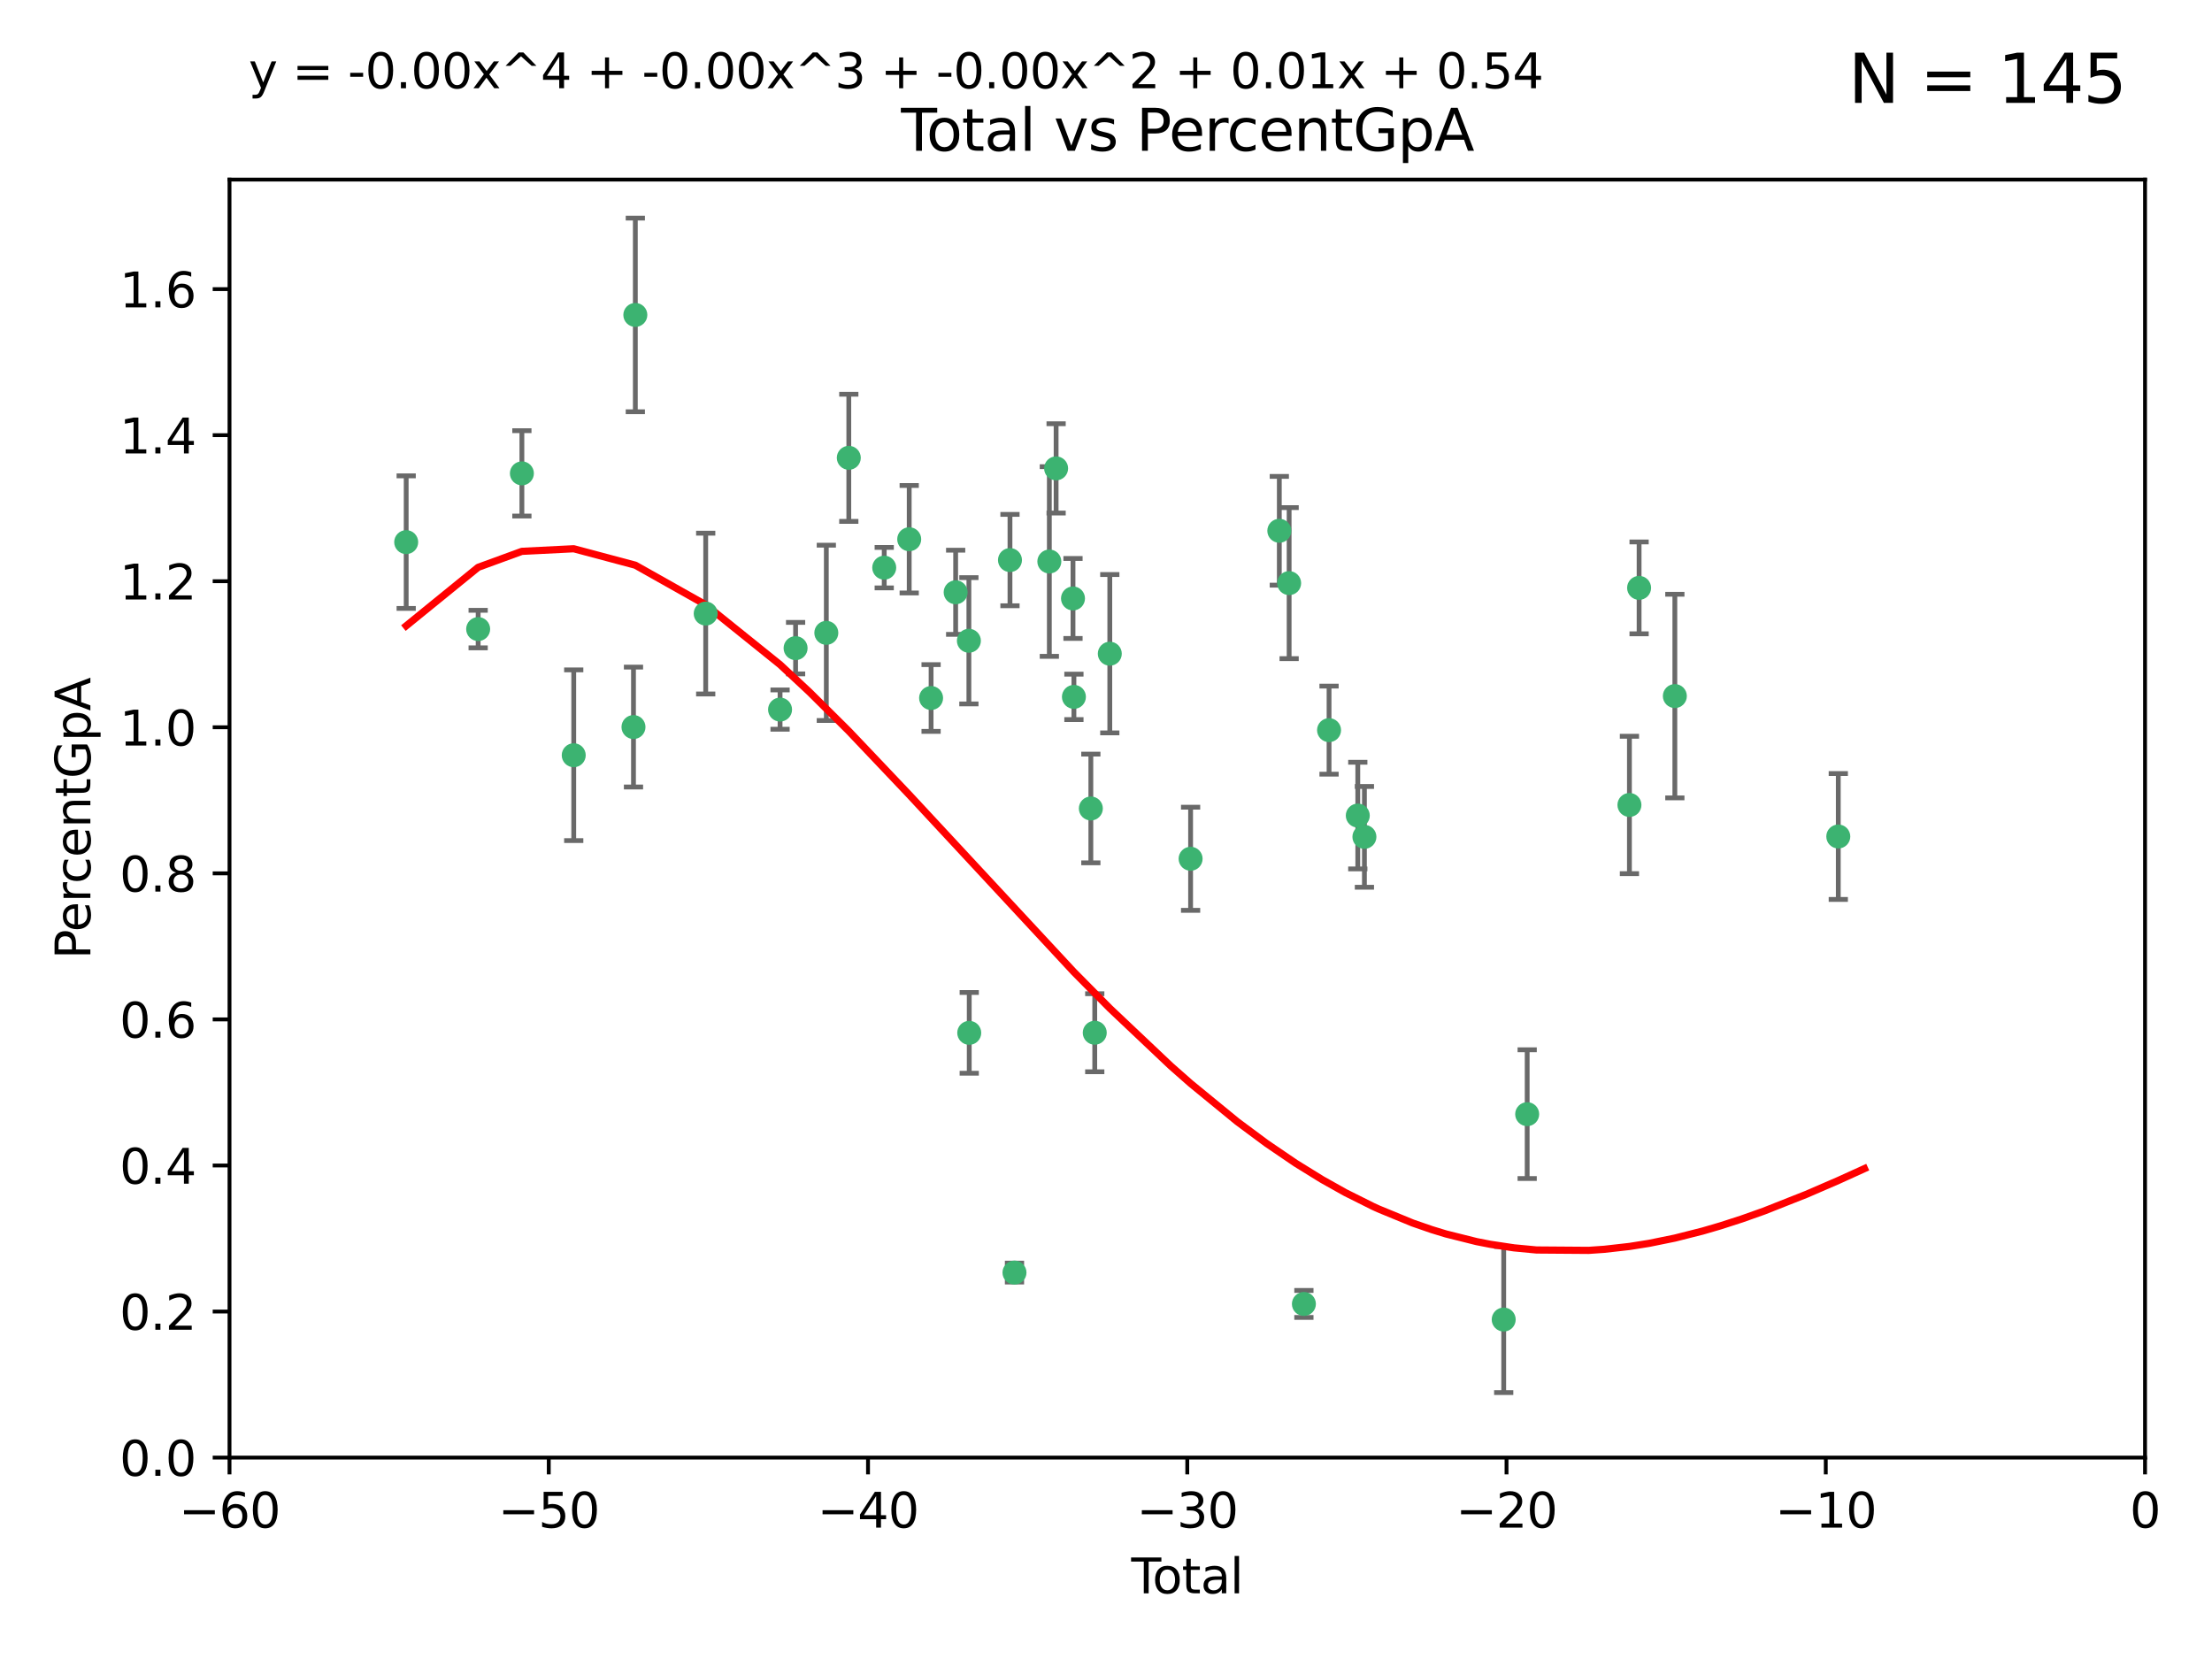 <?xml version="1.0" encoding="utf-8" standalone="no"?>
<!DOCTYPE svg PUBLIC "-//W3C//DTD SVG 1.1//EN"
  "http://www.w3.org/Graphics/SVG/1.1/DTD/svg11.dtd">
<svg xmlns:xlink="http://www.w3.org/1999/xlink" width="460.8pt" height="345.6pt" viewBox="0 0 460.8 345.6" xmlns="http://www.w3.org/2000/svg" version="1.1">
 <defs>
  <style type="text/css">*{stroke-linejoin: round; stroke-linecap: butt}</style>
 </defs>
 <g id="figure_1">
  <g id="patch_1">
   <path d="M 0 345.6 
L 460.8 345.6 
L 460.8 0 
L 0 0 
z
" style="fill: #ffffff"/>
  </g>
  <g id="axes_1">
   <g id="patch_2">
    <path d="M 47.81 303.64 
L 446.85 303.64 
L 446.85 37.411 
L 47.81 37.411 
z
" style="fill: #ffffff"/>
   </g>
   <g id="PathCollection_1">
    <defs>
     <path id="mee2ab665d0" d="M 0 1.118 
C 0.297 1.118 0.581 1 0.791 0.791 
C 1 0.581 1.118 0.297 1.118 0 
C 1.118 -0.297 1 -0.581 0.791 -0.791 
C 0.581 -1 0.297 -1.118 0 -1.118 
C -0.297 -1.118 -0.581 -1 -0.791 -0.791 
C -1 -0.581 -1.118 -0.297 -1.118 0 
C -1.118 0.297 -1 0.581 -0.791 0.791 
C -0.581 1 -0.297 1.118 0 1.118 
z
" style="stroke: #3cb371"/>
    </defs>
    <g clip-path="url(#pc0e15bdaa5)">
     <use xlink:href="#mee2ab665d0" x="84.617" y="112.935" style="fill: #3cb371; stroke: #3cb371"/>
     <use xlink:href="#mee2ab665d0" x="99.609" y="131.048" style="fill: #3cb371; stroke: #3cb371"/>
     <use xlink:href="#mee2ab665d0" x="108.719" y="98.611" style="fill: #3cb371; stroke: #3cb371"/>
     <use xlink:href="#mee2ab665d0" x="119.519" y="157.33" style="fill: #3cb371; stroke: #3cb371"/>
     <use xlink:href="#mee2ab665d0" x="131.967" y="151.457" style="fill: #3cb371; stroke: #3cb371"/>
     <use xlink:href="#mee2ab665d0" x="132.351" y="65.606" style="fill: #3cb371; stroke: #3cb371"/>
     <use xlink:href="#mee2ab665d0" x="147.011" y="127.82" style="fill: #3cb371; stroke: #3cb371"/>
     <use xlink:href="#mee2ab665d0" x="162.501" y="147.818" style="fill: #3cb371; stroke: #3cb371"/>
     <use xlink:href="#mee2ab665d0" x="165.737" y="135.021" style="fill: #3cb371; stroke: #3cb371"/>
     <use xlink:href="#mee2ab665d0" x="172.138" y="131.834" style="fill: #3cb371; stroke: #3cb371"/>
     <use xlink:href="#mee2ab665d0" x="176.821" y="95.371" style="fill: #3cb371; stroke: #3cb371"/>
     <use xlink:href="#mee2ab665d0" x="184.2" y="118.255" style="fill: #3cb371; stroke: #3cb371"/>
     <use xlink:href="#mee2ab665d0" x="189.405" y="112.334" style="fill: #3cb371; stroke: #3cb371"/>
     <use xlink:href="#mee2ab665d0" x="193.963" y="145.408" style="fill: #3cb371; stroke: #3cb371"/>
     <use xlink:href="#mee2ab665d0" x="199.081" y="123.385" style="fill: #3cb371; stroke: #3cb371"/>
     <use xlink:href="#mee2ab665d0" x="201.837" y="133.482" style="fill: #3cb371; stroke: #3cb371"/>
     <use xlink:href="#mee2ab665d0" x="201.91" y="215.161" style="fill: #3cb371; stroke: #3cb371"/>
     <use xlink:href="#mee2ab665d0" x="210.397" y="116.673" style="fill: #3cb371; stroke: #3cb371"/>
     <use xlink:href="#mee2ab665d0" x="211.335" y="265.1" style="fill: #3cb371; stroke: #3cb371"/>
     <use xlink:href="#mee2ab665d0" x="218.597" y="116.973" style="fill: #3cb371; stroke: #3cb371"/>
     <use xlink:href="#mee2ab665d0" x="220.007" y="97.572" style="fill: #3cb371; stroke: #3cb371"/>
     <use xlink:href="#mee2ab665d0" x="223.525" y="124.669" style="fill: #3cb371; stroke: #3cb371"/>
     <use xlink:href="#mee2ab665d0" x="223.717" y="145.171" style="fill: #3cb371; stroke: #3cb371"/>
     <use xlink:href="#mee2ab665d0" x="227.243" y="168.419" style="fill: #3cb371; stroke: #3cb371"/>
     <use xlink:href="#mee2ab665d0" x="228.057" y="215.139" style="fill: #3cb371; stroke: #3cb371"/>
     <use xlink:href="#mee2ab665d0" x="231.191" y="136.178" style="fill: #3cb371; stroke: #3cb371"/>
     <use xlink:href="#mee2ab665d0" x="248.025" y="178.897" style="fill: #3cb371; stroke: #3cb371"/>
     <use xlink:href="#mee2ab665d0" x="266.505" y="110.571" style="fill: #3cb371; stroke: #3cb371"/>
     <use xlink:href="#mee2ab665d0" x="268.551" y="121.476" style="fill: #3cb371; stroke: #3cb371"/>
     <use xlink:href="#mee2ab665d0" x="271.626" y="271.637" style="fill: #3cb371; stroke: #3cb371"/>
     <use xlink:href="#mee2ab665d0" x="276.866" y="152.103" style="fill: #3cb371; stroke: #3cb371"/>
     <use xlink:href="#mee2ab665d0" x="282.852" y="169.899" style="fill: #3cb371; stroke: #3cb371"/>
     <use xlink:href="#mee2ab665d0" x="284.233" y="174.332" style="fill: #3cb371; stroke: #3cb371"/>
     <use xlink:href="#mee2ab665d0" x="313.249" y="274.884" style="fill: #3cb371; stroke: #3cb371"/>
     <use xlink:href="#mee2ab665d0" x="318.14" y="232.101" style="fill: #3cb371; stroke: #3cb371"/>
     <use xlink:href="#mee2ab665d0" x="339.441" y="167.688" style="fill: #3cb371; stroke: #3cb371"/>
     <use xlink:href="#mee2ab665d0" x="341.455" y="122.465" style="fill: #3cb371; stroke: #3cb371"/>
     <use xlink:href="#mee2ab665d0" x="348.901" y="145.004" style="fill: #3cb371; stroke: #3cb371"/>
     <use xlink:href="#mee2ab665d0" x="382.95" y="174.257" style="fill: #3cb371; stroke: #3cb371"/>
    </g>
   </g>
   <g id="matplotlib.axis_1">
    <g id="xtick_1">
     <g id="line2d_1">
      <defs>
       <path id="m9f6865930b" d="M 0 0 
L 0 3.5 
" style="stroke: #000000; stroke-width: 0.8"/>
      </defs>
      <g>
       <use xlink:href="#m9f6865930b" x="47.81" y="303.64" style="stroke: #000000; stroke-width: 0.8"/>
      </g>
     </g>
     <g id="text_1">
      <!-- −60 -->
      <g transform="translate(37.258 318.238)scale(0.1 -0.1)">
       <defs>
        <path id="DejaVuSans-2212" d="M 678 2272 
L 4684 2272 
L 4684 1741 
L 678 1741 
L 678 2272 
z
" transform="scale(0.016)"/>
        <path id="DejaVuSans-36" d="M 2113 2584 
Q 1688 2584 1439 2293 
Q 1191 2003 1191 1497 
Q 1191 994 1439 701 
Q 1688 409 2113 409 
Q 2538 409 2786 701 
Q 3034 994 3034 1497 
Q 3034 2003 2786 2293 
Q 2538 2584 2113 2584 
z
M 3366 4563 
L 3366 3988 
Q 3128 4100 2886 4159 
Q 2644 4219 2406 4219 
Q 1781 4219 1451 3797 
Q 1122 3375 1075 2522 
Q 1259 2794 1537 2939 
Q 1816 3084 2150 3084 
Q 2853 3084 3261 2657 
Q 3669 2231 3669 1497 
Q 3669 778 3244 343 
Q 2819 -91 2113 -91 
Q 1303 -91 875 529 
Q 447 1150 447 2328 
Q 447 3434 972 4092 
Q 1497 4750 2381 4750 
Q 2619 4750 2861 4703 
Q 3103 4656 3366 4563 
z
" transform="scale(0.016)"/>
        <path id="DejaVuSans-30" d="M 2034 4250 
Q 1547 4250 1301 3770 
Q 1056 3291 1056 2328 
Q 1056 1369 1301 889 
Q 1547 409 2034 409 
Q 2525 409 2770 889 
Q 3016 1369 3016 2328 
Q 3016 3291 2770 3770 
Q 2525 4250 2034 4250 
z
M 2034 4750 
Q 2819 4750 3233 4129 
Q 3647 3509 3647 2328 
Q 3647 1150 3233 529 
Q 2819 -91 2034 -91 
Q 1250 -91 836 529 
Q 422 1150 422 2328 
Q 422 3509 836 4129 
Q 1250 4750 2034 4750 
z
" transform="scale(0.016)"/>
       </defs>
       <use xlink:href="#DejaVuSans-2212"/>
       <use xlink:href="#DejaVuSans-36" x="83.789"/>
       <use xlink:href="#DejaVuSans-30" x="147.412"/>
      </g>
     </g>
    </g>
    <g id="xtick_2">
     <g id="line2d_2">
      <g>
       <use xlink:href="#m9f6865930b" x="114.317" y="303.64" style="stroke: #000000; stroke-width: 0.8"/>
      </g>
     </g>
     <g id="text_2">
      <!-- −50 -->
      <g transform="translate(103.764 318.238)scale(0.1 -0.1)">
       <defs>
        <path id="DejaVuSans-35" d="M 691 4666 
L 3169 4666 
L 3169 4134 
L 1269 4134 
L 1269 2991 
Q 1406 3038 1543 3061 
Q 1681 3084 1819 3084 
Q 2600 3084 3056 2656 
Q 3513 2228 3513 1497 
Q 3513 744 3044 326 
Q 2575 -91 1722 -91 
Q 1428 -91 1123 -41 
Q 819 9 494 109 
L 494 744 
Q 775 591 1075 516 
Q 1375 441 1709 441 
Q 2250 441 2565 725 
Q 2881 1009 2881 1497 
Q 2881 1984 2565 2268 
Q 2250 2553 1709 2553 
Q 1456 2553 1204 2497 
Q 953 2441 691 2322 
L 691 4666 
z
" transform="scale(0.016)"/>
       </defs>
       <use xlink:href="#DejaVuSans-2212"/>
       <use xlink:href="#DejaVuSans-35" x="83.789"/>
       <use xlink:href="#DejaVuSans-30" x="147.412"/>
      </g>
     </g>
    </g>
    <g id="xtick_3">
     <g id="line2d_3">
      <g>
       <use xlink:href="#m9f6865930b" x="180.823" y="303.64" style="stroke: #000000; stroke-width: 0.8"/>
      </g>
     </g>
     <g id="text_3">
      <!-- −40 -->
      <g transform="translate(170.271 318.238)scale(0.1 -0.1)">
       <defs>
        <path id="DejaVuSans-34" d="M 2419 4116 
L 825 1625 
L 2419 1625 
L 2419 4116 
z
M 2253 4666 
L 3047 4666 
L 3047 1625 
L 3713 1625 
L 3713 1100 
L 3047 1100 
L 3047 0 
L 2419 0 
L 2419 1100 
L 313 1100 
L 313 1709 
L 2253 4666 
z
" transform="scale(0.016)"/>
       </defs>
       <use xlink:href="#DejaVuSans-2212"/>
       <use xlink:href="#DejaVuSans-34" x="83.789"/>
       <use xlink:href="#DejaVuSans-30" x="147.412"/>
      </g>
     </g>
    </g>
    <g id="xtick_4">
     <g id="line2d_4">
      <g>
       <use xlink:href="#m9f6865930b" x="247.33" y="303.64" style="stroke: #000000; stroke-width: 0.8"/>
      </g>
     </g>
     <g id="text_4">
      <!-- −30 -->
      <g transform="translate(236.778 318.238)scale(0.1 -0.1)">
       <defs>
        <path id="DejaVuSans-33" d="M 2597 2516 
Q 3050 2419 3304 2112 
Q 3559 1806 3559 1356 
Q 3559 666 3084 287 
Q 2609 -91 1734 -91 
Q 1441 -91 1130 -33 
Q 819 25 488 141 
L 488 750 
Q 750 597 1062 519 
Q 1375 441 1716 441 
Q 2309 441 2620 675 
Q 2931 909 2931 1356 
Q 2931 1769 2642 2001 
Q 2353 2234 1838 2234 
L 1294 2234 
L 1294 2753 
L 1863 2753 
Q 2328 2753 2575 2939 
Q 2822 3125 2822 3475 
Q 2822 3834 2567 4026 
Q 2313 4219 1838 4219 
Q 1578 4219 1281 4162 
Q 984 4106 628 3988 
L 628 4550 
Q 988 4650 1302 4700 
Q 1616 4750 1894 4750 
Q 2613 4750 3031 4423 
Q 3450 4097 3450 3541 
Q 3450 3153 3228 2886 
Q 3006 2619 2597 2516 
z
" transform="scale(0.016)"/>
       </defs>
       <use xlink:href="#DejaVuSans-2212"/>
       <use xlink:href="#DejaVuSans-33" x="83.789"/>
       <use xlink:href="#DejaVuSans-30" x="147.412"/>
      </g>
     </g>
    </g>
    <g id="xtick_5">
     <g id="line2d_5">
      <g>
       <use xlink:href="#m9f6865930b" x="313.837" y="303.64" style="stroke: #000000; stroke-width: 0.8"/>
      </g>
     </g>
     <g id="text_5">
      <!-- −20 -->
      <g transform="translate(303.284 318.238)scale(0.1 -0.1)">
       <defs>
        <path id="DejaVuSans-32" d="M 1228 531 
L 3431 531 
L 3431 0 
L 469 0 
L 469 531 
Q 828 903 1448 1529 
Q 2069 2156 2228 2338 
Q 2531 2678 2651 2914 
Q 2772 3150 2772 3378 
Q 2772 3750 2511 3984 
Q 2250 4219 1831 4219 
Q 1534 4219 1204 4116 
Q 875 4013 500 3803 
L 500 4441 
Q 881 4594 1212 4672 
Q 1544 4750 1819 4750 
Q 2544 4750 2975 4387 
Q 3406 4025 3406 3419 
Q 3406 3131 3298 2873 
Q 3191 2616 2906 2266 
Q 2828 2175 2409 1742 
Q 1991 1309 1228 531 
z
" transform="scale(0.016)"/>
       </defs>
       <use xlink:href="#DejaVuSans-2212"/>
       <use xlink:href="#DejaVuSans-32" x="83.789"/>
       <use xlink:href="#DejaVuSans-30" x="147.412"/>
      </g>
     </g>
    </g>
    <g id="xtick_6">
     <g id="line2d_6">
      <g>
       <use xlink:href="#m9f6865930b" x="380.343" y="303.64" style="stroke: #000000; stroke-width: 0.8"/>
      </g>
     </g>
     <g id="text_6">
      <!-- −10 -->
      <g transform="translate(369.791 318.238)scale(0.1 -0.1)">
       <defs>
        <path id="DejaVuSans-31" d="M 794 531 
L 1825 531 
L 1825 4091 
L 703 3866 
L 703 4441 
L 1819 4666 
L 2450 4666 
L 2450 531 
L 3481 531 
L 3481 0 
L 794 0 
L 794 531 
z
" transform="scale(0.016)"/>
       </defs>
       <use xlink:href="#DejaVuSans-2212"/>
       <use xlink:href="#DejaVuSans-31" x="83.789"/>
       <use xlink:href="#DejaVuSans-30" x="147.412"/>
      </g>
     </g>
    </g>
    <g id="xtick_7">
     <g id="line2d_7">
      <g>
       <use xlink:href="#m9f6865930b" x="446.85" y="303.64" style="stroke: #000000; stroke-width: 0.8"/>
      </g>
     </g>
     <g id="text_7">
      <!-- 0 -->
      <g transform="translate(443.669 318.238)scale(0.1 -0.1)">
       <use xlink:href="#DejaVuSans-30"/>
      </g>
     </g>
    </g>
    <g id="text_8">
     <!-- Total -->
     <g transform="translate(235.653 331.917)scale(0.1 -0.1)">
      <defs>
       <path id="DejaVuSans-54" d="M -19 4666 
L 3928 4666 
L 3928 4134 
L 2272 4134 
L 2272 0 
L 1638 0 
L 1638 4134 
L -19 4134 
L -19 4666 
z
" transform="scale(0.016)"/>
       <path id="DejaVuSans-6f" d="M 1959 3097 
Q 1497 3097 1228 2736 
Q 959 2375 959 1747 
Q 959 1119 1226 758 
Q 1494 397 1959 397 
Q 2419 397 2687 759 
Q 2956 1122 2956 1747 
Q 2956 2369 2687 2733 
Q 2419 3097 1959 3097 
z
M 1959 3584 
Q 2709 3584 3137 3096 
Q 3566 2609 3566 1747 
Q 3566 888 3137 398 
Q 2709 -91 1959 -91 
Q 1206 -91 779 398 
Q 353 888 353 1747 
Q 353 2609 779 3096 
Q 1206 3584 1959 3584 
z
" transform="scale(0.016)"/>
       <path id="DejaVuSans-74" d="M 1172 4494 
L 1172 3500 
L 2356 3500 
L 2356 3053 
L 1172 3053 
L 1172 1153 
Q 1172 725 1289 603 
Q 1406 481 1766 481 
L 2356 481 
L 2356 0 
L 1766 0 
Q 1100 0 847 248 
Q 594 497 594 1153 
L 594 3053 
L 172 3053 
L 172 3500 
L 594 3500 
L 594 4494 
L 1172 4494 
z
" transform="scale(0.016)"/>
       <path id="DejaVuSans-61" d="M 2194 1759 
Q 1497 1759 1228 1600 
Q 959 1441 959 1056 
Q 959 750 1161 570 
Q 1363 391 1709 391 
Q 2188 391 2477 730 
Q 2766 1069 2766 1631 
L 2766 1759 
L 2194 1759 
z
M 3341 1997 
L 3341 0 
L 2766 0 
L 2766 531 
Q 2569 213 2275 61 
Q 1981 -91 1556 -91 
Q 1019 -91 701 211 
Q 384 513 384 1019 
Q 384 1609 779 1909 
Q 1175 2209 1959 2209 
L 2766 2209 
L 2766 2266 
Q 2766 2663 2505 2880 
Q 2244 3097 1772 3097 
Q 1472 3097 1187 3025 
Q 903 2953 641 2809 
L 641 3341 
Q 956 3463 1253 3523 
Q 1550 3584 1831 3584 
Q 2591 3584 2966 3190 
Q 3341 2797 3341 1997 
z
" transform="scale(0.016)"/>
       <path id="DejaVuSans-6c" d="M 603 4863 
L 1178 4863 
L 1178 0 
L 603 0 
L 603 4863 
z
" transform="scale(0.016)"/>
      </defs>
      <use xlink:href="#DejaVuSans-54"/>
      <use xlink:href="#DejaVuSans-6f" x="44.084"/>
      <use xlink:href="#DejaVuSans-74" x="105.266"/>
      <use xlink:href="#DejaVuSans-61" x="144.475"/>
      <use xlink:href="#DejaVuSans-6c" x="205.754"/>
     </g>
    </g>
   </g>
   <g id="matplotlib.axis_2">
    <g id="ytick_1">
     <g id="line2d_8">
      <defs>
       <path id="mea104e9532" d="M 0 0 
L -3.5 0 
" style="stroke: #000000; stroke-width: 0.8"/>
      </defs>
      <g>
       <use xlink:href="#mea104e9532" x="47.81" y="303.64" style="stroke: #000000; stroke-width: 0.8"/>
      </g>
     </g>
     <g id="text_9">
      <!-- 0.0 -->
      <g transform="translate(24.907 307.439)scale(0.1 -0.1)">
       <defs>
        <path id="DejaVuSans-2e" d="M 684 794 
L 1344 794 
L 1344 0 
L 684 0 
L 684 794 
z
" transform="scale(0.016)"/>
       </defs>
       <use xlink:href="#DejaVuSans-30"/>
       <use xlink:href="#DejaVuSans-2e" x="63.623"/>
       <use xlink:href="#DejaVuSans-30" x="95.41"/>
      </g>
     </g>
    </g>
    <g id="ytick_2">
     <g id="line2d_9">
      <g>
       <use xlink:href="#mea104e9532" x="47.81" y="273.214" style="stroke: #000000; stroke-width: 0.8"/>
      </g>
     </g>
     <g id="text_10">
      <!-- 0.2 -->
      <g transform="translate(24.907 277.013)scale(0.1 -0.1)">
       <use xlink:href="#DejaVuSans-30"/>
       <use xlink:href="#DejaVuSans-2e" x="63.623"/>
       <use xlink:href="#DejaVuSans-32" x="95.41"/>
      </g>
     </g>
    </g>
    <g id="ytick_3">
     <g id="line2d_10">
      <g>
       <use xlink:href="#mea104e9532" x="47.81" y="242.788" style="stroke: #000000; stroke-width: 0.8"/>
      </g>
     </g>
     <g id="text_11">
      <!-- 0.4 -->
      <g transform="translate(24.907 246.587)scale(0.1 -0.1)">
       <use xlink:href="#DejaVuSans-30"/>
       <use xlink:href="#DejaVuSans-2e" x="63.623"/>
       <use xlink:href="#DejaVuSans-34" x="95.41"/>
      </g>
     </g>
    </g>
    <g id="ytick_4">
     <g id="line2d_11">
      <g>
       <use xlink:href="#mea104e9532" x="47.81" y="212.362" style="stroke: #000000; stroke-width: 0.8"/>
      </g>
     </g>
     <g id="text_12">
      <!-- 0.6 -->
      <g transform="translate(24.907 216.161)scale(0.1 -0.1)">
       <use xlink:href="#DejaVuSans-30"/>
       <use xlink:href="#DejaVuSans-2e" x="63.623"/>
       <use xlink:href="#DejaVuSans-36" x="95.41"/>
      </g>
     </g>
    </g>
    <g id="ytick_5">
     <g id="line2d_12">
      <g>
       <use xlink:href="#mea104e9532" x="47.81" y="181.935" style="stroke: #000000; stroke-width: 0.8"/>
      </g>
     </g>
     <g id="text_13">
      <!-- 0.8 -->
      <g transform="translate(24.907 185.735)scale(0.1 -0.1)">
       <defs>
        <path id="DejaVuSans-38" d="M 2034 2216 
Q 1584 2216 1326 1975 
Q 1069 1734 1069 1313 
Q 1069 891 1326 650 
Q 1584 409 2034 409 
Q 2484 409 2743 651 
Q 3003 894 3003 1313 
Q 3003 1734 2745 1975 
Q 2488 2216 2034 2216 
z
M 1403 2484 
Q 997 2584 770 2862 
Q 544 3141 544 3541 
Q 544 4100 942 4425 
Q 1341 4750 2034 4750 
Q 2731 4750 3128 4425 
Q 3525 4100 3525 3541 
Q 3525 3141 3298 2862 
Q 3072 2584 2669 2484 
Q 3125 2378 3379 2068 
Q 3634 1759 3634 1313 
Q 3634 634 3220 271 
Q 2806 -91 2034 -91 
Q 1263 -91 848 271 
Q 434 634 434 1313 
Q 434 1759 690 2068 
Q 947 2378 1403 2484 
z
M 1172 3481 
Q 1172 3119 1398 2916 
Q 1625 2713 2034 2713 
Q 2441 2713 2670 2916 
Q 2900 3119 2900 3481 
Q 2900 3844 2670 4047 
Q 2441 4250 2034 4250 
Q 1625 4250 1398 4047 
Q 1172 3844 1172 3481 
z
" transform="scale(0.016)"/>
       </defs>
       <use xlink:href="#DejaVuSans-30"/>
       <use xlink:href="#DejaVuSans-2e" x="63.623"/>
       <use xlink:href="#DejaVuSans-38" x="95.41"/>
      </g>
     </g>
    </g>
    <g id="ytick_6">
     <g id="line2d_13">
      <g>
       <use xlink:href="#mea104e9532" x="47.81" y="151.509" style="stroke: #000000; stroke-width: 0.8"/>
      </g>
     </g>
     <g id="text_14">
      <!-- 1.0 -->
      <g transform="translate(24.907 155.308)scale(0.1 -0.1)">
       <use xlink:href="#DejaVuSans-31"/>
       <use xlink:href="#DejaVuSans-2e" x="63.623"/>
       <use xlink:href="#DejaVuSans-30" x="95.41"/>
      </g>
     </g>
    </g>
    <g id="ytick_7">
     <g id="line2d_14">
      <g>
       <use xlink:href="#mea104e9532" x="47.81" y="121.083" style="stroke: #000000; stroke-width: 0.8"/>
      </g>
     </g>
     <g id="text_15">
      <!-- 1.2 -->
      <g transform="translate(24.907 124.882)scale(0.1 -0.1)">
       <use xlink:href="#DejaVuSans-31"/>
       <use xlink:href="#DejaVuSans-2e" x="63.623"/>
       <use xlink:href="#DejaVuSans-32" x="95.41"/>
      </g>
     </g>
    </g>
    <g id="ytick_8">
     <g id="line2d_15">
      <g>
       <use xlink:href="#mea104e9532" x="47.81" y="90.657" style="stroke: #000000; stroke-width: 0.8"/>
      </g>
     </g>
     <g id="text_16">
      <!-- 1.4 -->
      <g transform="translate(24.907 94.456)scale(0.1 -0.1)">
       <use xlink:href="#DejaVuSans-31"/>
       <use xlink:href="#DejaVuSans-2e" x="63.623"/>
       <use xlink:href="#DejaVuSans-34" x="95.41"/>
      </g>
     </g>
    </g>
    <g id="ytick_9">
     <g id="line2d_16">
      <g>
       <use xlink:href="#mea104e9532" x="47.81" y="60.231" style="stroke: #000000; stroke-width: 0.8"/>
      </g>
     </g>
     <g id="text_17">
      <!-- 1.6 -->
      <g transform="translate(24.907 64.03)scale(0.1 -0.1)">
       <use xlink:href="#DejaVuSans-31"/>
       <use xlink:href="#DejaVuSans-2e" x="63.623"/>
       <use xlink:href="#DejaVuSans-36" x="95.41"/>
      </g>
     </g>
    </g>
    <g id="text_18">
     <!-- PercentGpA -->
     <g transform="translate(18.827 199.802)rotate(-90)scale(0.1 -0.1)">
      <defs>
       <path id="DejaVuSans-50" d="M 1259 4147 
L 1259 2394 
L 2053 2394 
Q 2494 2394 2734 2622 
Q 2975 2850 2975 3272 
Q 2975 3691 2734 3919 
Q 2494 4147 2053 4147 
L 1259 4147 
z
M 628 4666 
L 2053 4666 
Q 2838 4666 3239 4311 
Q 3641 3956 3641 3272 
Q 3641 2581 3239 2228 
Q 2838 1875 2053 1875 
L 1259 1875 
L 1259 0 
L 628 0 
L 628 4666 
z
" transform="scale(0.016)"/>
       <path id="DejaVuSans-65" d="M 3597 1894 
L 3597 1613 
L 953 1613 
Q 991 1019 1311 708 
Q 1631 397 2203 397 
Q 2534 397 2845 478 
Q 3156 559 3463 722 
L 3463 178 
Q 3153 47 2828 -22 
Q 2503 -91 2169 -91 
Q 1331 -91 842 396 
Q 353 884 353 1716 
Q 353 2575 817 3079 
Q 1281 3584 2069 3584 
Q 2775 3584 3186 3129 
Q 3597 2675 3597 1894 
z
M 3022 2063 
Q 3016 2534 2758 2815 
Q 2500 3097 2075 3097 
Q 1594 3097 1305 2825 
Q 1016 2553 972 2059 
L 3022 2063 
z
" transform="scale(0.016)"/>
       <path id="DejaVuSans-72" d="M 2631 2963 
Q 2534 3019 2420 3045 
Q 2306 3072 2169 3072 
Q 1681 3072 1420 2755 
Q 1159 2438 1159 1844 
L 1159 0 
L 581 0 
L 581 3500 
L 1159 3500 
L 1159 2956 
Q 1341 3275 1631 3429 
Q 1922 3584 2338 3584 
Q 2397 3584 2469 3576 
Q 2541 3569 2628 3553 
L 2631 2963 
z
" transform="scale(0.016)"/>
       <path id="DejaVuSans-63" d="M 3122 3366 
L 3122 2828 
Q 2878 2963 2633 3030 
Q 2388 3097 2138 3097 
Q 1578 3097 1268 2742 
Q 959 2388 959 1747 
Q 959 1106 1268 751 
Q 1578 397 2138 397 
Q 2388 397 2633 464 
Q 2878 531 3122 666 
L 3122 134 
Q 2881 22 2623 -34 
Q 2366 -91 2075 -91 
Q 1284 -91 818 406 
Q 353 903 353 1747 
Q 353 2603 823 3093 
Q 1294 3584 2113 3584 
Q 2378 3584 2631 3529 
Q 2884 3475 3122 3366 
z
" transform="scale(0.016)"/>
       <path id="DejaVuSans-6e" d="M 3513 2113 
L 3513 0 
L 2938 0 
L 2938 2094 
Q 2938 2591 2744 2837 
Q 2550 3084 2163 3084 
Q 1697 3084 1428 2787 
Q 1159 2491 1159 1978 
L 1159 0 
L 581 0 
L 581 3500 
L 1159 3500 
L 1159 2956 
Q 1366 3272 1645 3428 
Q 1925 3584 2291 3584 
Q 2894 3584 3203 3211 
Q 3513 2838 3513 2113 
z
" transform="scale(0.016)"/>
       <path id="DejaVuSans-47" d="M 3809 666 
L 3809 1919 
L 2778 1919 
L 2778 2438 
L 4434 2438 
L 4434 434 
Q 4069 175 3628 42 
Q 3188 -91 2688 -91 
Q 1594 -91 976 548 
Q 359 1188 359 2328 
Q 359 3472 976 4111 
Q 1594 4750 2688 4750 
Q 3144 4750 3555 4637 
Q 3966 4525 4313 4306 
L 4313 3634 
Q 3963 3931 3569 4081 
Q 3175 4231 2741 4231 
Q 1884 4231 1454 3753 
Q 1025 3275 1025 2328 
Q 1025 1384 1454 906 
Q 1884 428 2741 428 
Q 3075 428 3337 486 
Q 3600 544 3809 666 
z
" transform="scale(0.016)"/>
       <path id="DejaVuSans-70" d="M 1159 525 
L 1159 -1331 
L 581 -1331 
L 581 3500 
L 1159 3500 
L 1159 2969 
Q 1341 3281 1617 3432 
Q 1894 3584 2278 3584 
Q 2916 3584 3314 3078 
Q 3713 2572 3713 1747 
Q 3713 922 3314 415 
Q 2916 -91 2278 -91 
Q 1894 -91 1617 61 
Q 1341 213 1159 525 
z
M 3116 1747 
Q 3116 2381 2855 2742 
Q 2594 3103 2138 3103 
Q 1681 3103 1420 2742 
Q 1159 2381 1159 1747 
Q 1159 1113 1420 752 
Q 1681 391 2138 391 
Q 2594 391 2855 752 
Q 3116 1113 3116 1747 
z
" transform="scale(0.016)"/>
       <path id="DejaVuSans-41" d="M 2188 4044 
L 1331 1722 
L 3047 1722 
L 2188 4044 
z
M 1831 4666 
L 2547 4666 
L 4325 0 
L 3669 0 
L 3244 1197 
L 1141 1197 
L 716 0 
L 50 0 
L 1831 4666 
z
" transform="scale(0.016)"/>
      </defs>
      <use xlink:href="#DejaVuSans-50"/>
      <use xlink:href="#DejaVuSans-65" x="56.678"/>
      <use xlink:href="#DejaVuSans-72" x="118.201"/>
      <use xlink:href="#DejaVuSans-63" x="157.064"/>
      <use xlink:href="#DejaVuSans-65" x="212.045"/>
      <use xlink:href="#DejaVuSans-6e" x="273.568"/>
      <use xlink:href="#DejaVuSans-74" x="336.947"/>
      <use xlink:href="#DejaVuSans-47" x="376.156"/>
      <use xlink:href="#DejaVuSans-70" x="453.646"/>
      <use xlink:href="#DejaVuSans-41" x="517.123"/>
     </g>
    </g>
   </g>
   <g id="LineCollection_1">
    <path d="M 84.617 126.742 
L 84.617 99.128 
" clip-path="url(#pc0e15bdaa5)" style="fill: none; stroke: #696969"/>
    <path d="M 99.609 134.958 
L 99.609 127.138 
" clip-path="url(#pc0e15bdaa5)" style="fill: none; stroke: #696969"/>
    <path d="M 108.719 107.5 
L 108.719 89.723 
" clip-path="url(#pc0e15bdaa5)" style="fill: none; stroke: #696969"/>
    <path d="M 119.519 175.107 
L 119.519 139.552 
" clip-path="url(#pc0e15bdaa5)" style="fill: none; stroke: #696969"/>
    <path d="M 131.967 163.945 
L 131.967 138.968 
" clip-path="url(#pc0e15bdaa5)" style="fill: none; stroke: #696969"/>
    <path d="M 132.351 85.777 
L 132.351 45.434 
" clip-path="url(#pc0e15bdaa5)" style="fill: none; stroke: #696969"/>
    <path d="M 147.011 144.568 
L 147.011 111.073 
" clip-path="url(#pc0e15bdaa5)" style="fill: none; stroke: #696969"/>
    <path d="M 162.501 151.909 
L 162.501 143.727 
" clip-path="url(#pc0e15bdaa5)" style="fill: none; stroke: #696969"/>
    <path d="M 165.737 140.382 
L 165.737 129.659 
" clip-path="url(#pc0e15bdaa5)" style="fill: none; stroke: #696969"/>
    <path d="M 172.138 150.092 
L 172.138 113.575 
" clip-path="url(#pc0e15bdaa5)" style="fill: none; stroke: #696969"/>
    <path d="M 176.821 108.615 
L 176.821 82.127 
" clip-path="url(#pc0e15bdaa5)" style="fill: none; stroke: #696969"/>
    <path d="M 184.2 122.472 
L 184.2 114.039 
" clip-path="url(#pc0e15bdaa5)" style="fill: none; stroke: #696969"/>
    <path d="M 189.405 123.529 
L 189.405 101.139 
" clip-path="url(#pc0e15bdaa5)" style="fill: none; stroke: #696969"/>
    <path d="M 193.963 152.361 
L 193.963 138.456 
" clip-path="url(#pc0e15bdaa5)" style="fill: none; stroke: #696969"/>
    <path d="M 199.081 132.151 
L 199.081 114.62 
" clip-path="url(#pc0e15bdaa5)" style="fill: none; stroke: #696969"/>
    <path d="M 201.837 146.637 
L 201.837 120.327 
" clip-path="url(#pc0e15bdaa5)" style="fill: none; stroke: #696969"/>
    <path d="M 201.91 223.572 
L 201.91 206.751 
" clip-path="url(#pc0e15bdaa5)" style="fill: none; stroke: #696969"/>
    <path d="M 210.397 126.191 
L 210.397 107.154 
" clip-path="url(#pc0e15bdaa5)" style="fill: none; stroke: #696969"/>
    <path d="M 211.335 267.073 
L 211.335 263.128 
" clip-path="url(#pc0e15bdaa5)" style="fill: none; stroke: #696969"/>
    <path d="M 218.597 136.73 
L 218.597 97.216 
" clip-path="url(#pc0e15bdaa5)" style="fill: none; stroke: #696969"/>
    <path d="M 220.007 106.878 
L 220.007 88.267 
" clip-path="url(#pc0e15bdaa5)" style="fill: none; stroke: #696969"/>
    <path d="M 223.525 132.997 
L 223.525 116.341 
" clip-path="url(#pc0e15bdaa5)" style="fill: none; stroke: #696969"/>
    <path d="M 223.717 149.901 
L 223.717 140.441 
" clip-path="url(#pc0e15bdaa5)" style="fill: none; stroke: #696969"/>
    <path d="M 227.243 179.743 
L 227.243 157.094 
" clip-path="url(#pc0e15bdaa5)" style="fill: none; stroke: #696969"/>
    <path d="M 228.057 223.268 
L 228.057 207.01 
" clip-path="url(#pc0e15bdaa5)" style="fill: none; stroke: #696969"/>
    <path d="M 231.191 152.672 
L 231.191 119.684 
" clip-path="url(#pc0e15bdaa5)" style="fill: none; stroke: #696969"/>
    <path d="M 248.025 189.642 
L 248.025 168.152 
" clip-path="url(#pc0e15bdaa5)" style="fill: none; stroke: #696969"/>
    <path d="M 266.505 121.897 
L 266.505 99.245 
" clip-path="url(#pc0e15bdaa5)" style="fill: none; stroke: #696969"/>
    <path d="M 268.551 137.206 
L 268.551 105.745 
" clip-path="url(#pc0e15bdaa5)" style="fill: none; stroke: #696969"/>
    <path d="M 271.626 274.448 
L 271.626 268.825 
" clip-path="url(#pc0e15bdaa5)" style="fill: none; stroke: #696969"/>
    <path d="M 276.866 161.277 
L 276.866 142.929 
" clip-path="url(#pc0e15bdaa5)" style="fill: none; stroke: #696969"/>
    <path d="M 282.852 181.006 
L 282.852 158.792 
" clip-path="url(#pc0e15bdaa5)" style="fill: none; stroke: #696969"/>
    <path d="M 284.233 184.828 
L 284.233 163.836 
" clip-path="url(#pc0e15bdaa5)" style="fill: none; stroke: #696969"/>
    <path d="M 313.249 290.105 
L 313.249 259.662 
" clip-path="url(#pc0e15bdaa5)" style="fill: none; stroke: #696969"/>
    <path d="M 318.14 245.512 
L 318.14 218.691 
" clip-path="url(#pc0e15bdaa5)" style="fill: none; stroke: #696969"/>
    <path d="M 339.441 181.997 
L 339.441 153.38 
" clip-path="url(#pc0e15bdaa5)" style="fill: none; stroke: #696969"/>
    <path d="M 341.455 132.034 
L 341.455 112.895 
" clip-path="url(#pc0e15bdaa5)" style="fill: none; stroke: #696969"/>
    <path d="M 348.901 166.212 
L 348.901 123.796 
" clip-path="url(#pc0e15bdaa5)" style="fill: none; stroke: #696969"/>
    <path d="M 382.95 187.369 
L 382.95 161.144 
" clip-path="url(#pc0e15bdaa5)" style="fill: none; stroke: #696969"/>
   </g>
   <g id="line2d_17">
    <defs>
     <path id="mf8635001b2" d="M 2 0 
L -2 -0 
" style="stroke: #696969"/>
    </defs>
    <g clip-path="url(#pc0e15bdaa5)">
     <use xlink:href="#mf8635001b2" x="84.617" y="126.742" style="fill: #696969; stroke: #696969"/>
     <use xlink:href="#mf8635001b2" x="99.609" y="134.958" style="fill: #696969; stroke: #696969"/>
     <use xlink:href="#mf8635001b2" x="108.719" y="107.5" style="fill: #696969; stroke: #696969"/>
     <use xlink:href="#mf8635001b2" x="119.519" y="175.107" style="fill: #696969; stroke: #696969"/>
     <use xlink:href="#mf8635001b2" x="131.967" y="163.945" style="fill: #696969; stroke: #696969"/>
     <use xlink:href="#mf8635001b2" x="132.351" y="85.777" style="fill: #696969; stroke: #696969"/>
     <use xlink:href="#mf8635001b2" x="147.011" y="144.568" style="fill: #696969; stroke: #696969"/>
     <use xlink:href="#mf8635001b2" x="162.501" y="151.909" style="fill: #696969; stroke: #696969"/>
     <use xlink:href="#mf8635001b2" x="165.737" y="140.382" style="fill: #696969; stroke: #696969"/>
     <use xlink:href="#mf8635001b2" x="172.138" y="150.092" style="fill: #696969; stroke: #696969"/>
     <use xlink:href="#mf8635001b2" x="176.821" y="108.615" style="fill: #696969; stroke: #696969"/>
     <use xlink:href="#mf8635001b2" x="184.2" y="122.472" style="fill: #696969; stroke: #696969"/>
     <use xlink:href="#mf8635001b2" x="189.405" y="123.529" style="fill: #696969; stroke: #696969"/>
     <use xlink:href="#mf8635001b2" x="193.963" y="152.361" style="fill: #696969; stroke: #696969"/>
     <use xlink:href="#mf8635001b2" x="199.081" y="132.151" style="fill: #696969; stroke: #696969"/>
     <use xlink:href="#mf8635001b2" x="201.837" y="146.637" style="fill: #696969; stroke: #696969"/>
     <use xlink:href="#mf8635001b2" x="201.91" y="223.572" style="fill: #696969; stroke: #696969"/>
     <use xlink:href="#mf8635001b2" x="210.397" y="126.191" style="fill: #696969; stroke: #696969"/>
     <use xlink:href="#mf8635001b2" x="211.335" y="267.073" style="fill: #696969; stroke: #696969"/>
     <use xlink:href="#mf8635001b2" x="218.597" y="136.73" style="fill: #696969; stroke: #696969"/>
     <use xlink:href="#mf8635001b2" x="220.007" y="106.878" style="fill: #696969; stroke: #696969"/>
     <use xlink:href="#mf8635001b2" x="223.525" y="132.997" style="fill: #696969; stroke: #696969"/>
     <use xlink:href="#mf8635001b2" x="223.717" y="149.901" style="fill: #696969; stroke: #696969"/>
     <use xlink:href="#mf8635001b2" x="227.243" y="179.743" style="fill: #696969; stroke: #696969"/>
     <use xlink:href="#mf8635001b2" x="228.057" y="223.268" style="fill: #696969; stroke: #696969"/>
     <use xlink:href="#mf8635001b2" x="231.191" y="152.672" style="fill: #696969; stroke: #696969"/>
     <use xlink:href="#mf8635001b2" x="248.025" y="189.642" style="fill: #696969; stroke: #696969"/>
     <use xlink:href="#mf8635001b2" x="266.505" y="121.897" style="fill: #696969; stroke: #696969"/>
     <use xlink:href="#mf8635001b2" x="268.551" y="137.206" style="fill: #696969; stroke: #696969"/>
     <use xlink:href="#mf8635001b2" x="271.626" y="274.448" style="fill: #696969; stroke: #696969"/>
     <use xlink:href="#mf8635001b2" x="276.866" y="161.277" style="fill: #696969; stroke: #696969"/>
     <use xlink:href="#mf8635001b2" x="282.852" y="181.006" style="fill: #696969; stroke: #696969"/>
     <use xlink:href="#mf8635001b2" x="284.233" y="184.828" style="fill: #696969; stroke: #696969"/>
     <use xlink:href="#mf8635001b2" x="313.249" y="290.105" style="fill: #696969; stroke: #696969"/>
     <use xlink:href="#mf8635001b2" x="318.14" y="245.512" style="fill: #696969; stroke: #696969"/>
     <use xlink:href="#mf8635001b2" x="339.441" y="181.997" style="fill: #696969; stroke: #696969"/>
     <use xlink:href="#mf8635001b2" x="341.455" y="132.034" style="fill: #696969; stroke: #696969"/>
     <use xlink:href="#mf8635001b2" x="348.901" y="166.212" style="fill: #696969; stroke: #696969"/>
     <use xlink:href="#mf8635001b2" x="382.95" y="187.369" style="fill: #696969; stroke: #696969"/>
    </g>
   </g>
   <g id="line2d_18">
    <g clip-path="url(#pc0e15bdaa5)">
     <use xlink:href="#mf8635001b2" x="84.617" y="99.128" style="fill: #696969; stroke: #696969"/>
     <use xlink:href="#mf8635001b2" x="99.609" y="127.138" style="fill: #696969; stroke: #696969"/>
     <use xlink:href="#mf8635001b2" x="108.719" y="89.723" style="fill: #696969; stroke: #696969"/>
     <use xlink:href="#mf8635001b2" x="119.519" y="139.552" style="fill: #696969; stroke: #696969"/>
     <use xlink:href="#mf8635001b2" x="131.967" y="138.968" style="fill: #696969; stroke: #696969"/>
     <use xlink:href="#mf8635001b2" x="132.351" y="45.434" style="fill: #696969; stroke: #696969"/>
     <use xlink:href="#mf8635001b2" x="147.011" y="111.073" style="fill: #696969; stroke: #696969"/>
     <use xlink:href="#mf8635001b2" x="162.501" y="143.727" style="fill: #696969; stroke: #696969"/>
     <use xlink:href="#mf8635001b2" x="165.737" y="129.659" style="fill: #696969; stroke: #696969"/>
     <use xlink:href="#mf8635001b2" x="172.138" y="113.575" style="fill: #696969; stroke: #696969"/>
     <use xlink:href="#mf8635001b2" x="176.821" y="82.127" style="fill: #696969; stroke: #696969"/>
     <use xlink:href="#mf8635001b2" x="184.2" y="114.039" style="fill: #696969; stroke: #696969"/>
     <use xlink:href="#mf8635001b2" x="189.405" y="101.139" style="fill: #696969; stroke: #696969"/>
     <use xlink:href="#mf8635001b2" x="193.963" y="138.456" style="fill: #696969; stroke: #696969"/>
     <use xlink:href="#mf8635001b2" x="199.081" y="114.62" style="fill: #696969; stroke: #696969"/>
     <use xlink:href="#mf8635001b2" x="201.837" y="120.327" style="fill: #696969; stroke: #696969"/>
     <use xlink:href="#mf8635001b2" x="201.91" y="206.751" style="fill: #696969; stroke: #696969"/>
     <use xlink:href="#mf8635001b2" x="210.397" y="107.154" style="fill: #696969; stroke: #696969"/>
     <use xlink:href="#mf8635001b2" x="211.335" y="263.128" style="fill: #696969; stroke: #696969"/>
     <use xlink:href="#mf8635001b2" x="218.597" y="97.216" style="fill: #696969; stroke: #696969"/>
     <use xlink:href="#mf8635001b2" x="220.007" y="88.267" style="fill: #696969; stroke: #696969"/>
     <use xlink:href="#mf8635001b2" x="223.525" y="116.341" style="fill: #696969; stroke: #696969"/>
     <use xlink:href="#mf8635001b2" x="223.717" y="140.441" style="fill: #696969; stroke: #696969"/>
     <use xlink:href="#mf8635001b2" x="227.243" y="157.094" style="fill: #696969; stroke: #696969"/>
     <use xlink:href="#mf8635001b2" x="228.057" y="207.01" style="fill: #696969; stroke: #696969"/>
     <use xlink:href="#mf8635001b2" x="231.191" y="119.684" style="fill: #696969; stroke: #696969"/>
     <use xlink:href="#mf8635001b2" x="248.025" y="168.152" style="fill: #696969; stroke: #696969"/>
     <use xlink:href="#mf8635001b2" x="266.505" y="99.245" style="fill: #696969; stroke: #696969"/>
     <use xlink:href="#mf8635001b2" x="268.551" y="105.745" style="fill: #696969; stroke: #696969"/>
     <use xlink:href="#mf8635001b2" x="271.626" y="268.825" style="fill: #696969; stroke: #696969"/>
     <use xlink:href="#mf8635001b2" x="276.866" y="142.929" style="fill: #696969; stroke: #696969"/>
     <use xlink:href="#mf8635001b2" x="282.852" y="158.792" style="fill: #696969; stroke: #696969"/>
     <use xlink:href="#mf8635001b2" x="284.233" y="163.836" style="fill: #696969; stroke: #696969"/>
     <use xlink:href="#mf8635001b2" x="313.249" y="259.662" style="fill: #696969; stroke: #696969"/>
     <use xlink:href="#mf8635001b2" x="318.14" y="218.691" style="fill: #696969; stroke: #696969"/>
     <use xlink:href="#mf8635001b2" x="339.441" y="153.38" style="fill: #696969; stroke: #696969"/>
     <use xlink:href="#mf8635001b2" x="341.455" y="112.895" style="fill: #696969; stroke: #696969"/>
     <use xlink:href="#mf8635001b2" x="348.901" y="123.796" style="fill: #696969; stroke: #696969"/>
     <use xlink:href="#mf8635001b2" x="382.95" y="161.144" style="fill: #696969; stroke: #696969"/>
    </g>
   </g>
   <g id="line2d_19">
    <path d="M 84.617 130.372 
L 99.609 118.183 
L 108.719 114.855 
L 119.519 114.315 
L 132.351 117.74 
L 147.011 125.991 
L 162.501 138.455 
L 168.611 144.148 
L 176.821 152.299 
L 189.405 165.557 
L 223.717 202.493 
L 231.191 210.05 
L 243.889 222.058 
L 248.025 225.7 
L 257.735 233.654 
L 263.835 238.187 
L 269.925 242.33 
L 275.404 245.716 
L 280.265 248.441 
L 285.998 251.307 
L 287.137 251.831 
L 294.29 254.777 
L 298.253 256.149 
L 301.21 257.052 
L 307.585 258.646 
L 310.446 259.206 
L 315.368 259.946 
L 320.104 260.395 
L 330.936 260.476 
L 334.21 260.251 
L 339.441 259.661 
L 343.533 259.011 
L 348.901 257.918 
L 354.69 256.452 
L 358.373 255.376 
L 362.824 253.938 
L 367.448 252.298 
L 376.297 248.799 
L 382.95 245.919 
L 388.404 243.442 
L 388.404 243.442 
" clip-path="url(#pc0e15bdaa5)" style="fill: none; stroke: #ff0000; stroke-width: 1.5; stroke-linecap: square"/>
   </g>
   <g id="line2d_20">
    <defs>
     <path id="mfd5ee903a7" d="M 0 2 
C 0.53 2 1.039 1.789 1.414 1.414 
C 1.789 1.039 2 0.53 2 0 
C 2 -0.53 1.789 -1.039 1.414 -1.414 
C 1.039 -1.789 0.53 -2 0 -2 
C -0.53 -2 -1.039 -1.789 -1.414 -1.414 
C -1.789 -1.039 -2 -0.53 -2 0 
C -2 0.53 -1.789 1.039 -1.414 1.414 
C -1.039 1.789 -0.53 2 0 2 
z
" style="stroke: #3cb371"/>
    </defs>
    <g clip-path="url(#pc0e15bdaa5)">
     <use xlink:href="#mfd5ee903a7" x="84.617" y="112.935" style="fill: #3cb371; stroke: #3cb371"/>
     <use xlink:href="#mfd5ee903a7" x="99.609" y="131.048" style="fill: #3cb371; stroke: #3cb371"/>
     <use xlink:href="#mfd5ee903a7" x="108.719" y="98.611" style="fill: #3cb371; stroke: #3cb371"/>
     <use xlink:href="#mfd5ee903a7" x="119.519" y="157.33" style="fill: #3cb371; stroke: #3cb371"/>
     <use xlink:href="#mfd5ee903a7" x="131.967" y="151.457" style="fill: #3cb371; stroke: #3cb371"/>
     <use xlink:href="#mfd5ee903a7" x="132.351" y="65.606" style="fill: #3cb371; stroke: #3cb371"/>
     <use xlink:href="#mfd5ee903a7" x="147.011" y="127.82" style="fill: #3cb371; stroke: #3cb371"/>
     <use xlink:href="#mfd5ee903a7" x="162.501" y="147.818" style="fill: #3cb371; stroke: #3cb371"/>
     <use xlink:href="#mfd5ee903a7" x="165.737" y="135.021" style="fill: #3cb371; stroke: #3cb371"/>
     <use xlink:href="#mfd5ee903a7" x="172.138" y="131.834" style="fill: #3cb371; stroke: #3cb371"/>
     <use xlink:href="#mfd5ee903a7" x="176.821" y="95.371" style="fill: #3cb371; stroke: #3cb371"/>
     <use xlink:href="#mfd5ee903a7" x="184.2" y="118.255" style="fill: #3cb371; stroke: #3cb371"/>
     <use xlink:href="#mfd5ee903a7" x="189.405" y="112.334" style="fill: #3cb371; stroke: #3cb371"/>
     <use xlink:href="#mfd5ee903a7" x="193.963" y="145.408" style="fill: #3cb371; stroke: #3cb371"/>
     <use xlink:href="#mfd5ee903a7" x="199.081" y="123.385" style="fill: #3cb371; stroke: #3cb371"/>
     <use xlink:href="#mfd5ee903a7" x="201.837" y="133.482" style="fill: #3cb371; stroke: #3cb371"/>
     <use xlink:href="#mfd5ee903a7" x="201.91" y="215.161" style="fill: #3cb371; stroke: #3cb371"/>
     <use xlink:href="#mfd5ee903a7" x="210.397" y="116.673" style="fill: #3cb371; stroke: #3cb371"/>
     <use xlink:href="#mfd5ee903a7" x="211.335" y="265.1" style="fill: #3cb371; stroke: #3cb371"/>
     <use xlink:href="#mfd5ee903a7" x="218.597" y="116.973" style="fill: #3cb371; stroke: #3cb371"/>
     <use xlink:href="#mfd5ee903a7" x="220.007" y="97.572" style="fill: #3cb371; stroke: #3cb371"/>
     <use xlink:href="#mfd5ee903a7" x="223.525" y="124.669" style="fill: #3cb371; stroke: #3cb371"/>
     <use xlink:href="#mfd5ee903a7" x="223.717" y="145.171" style="fill: #3cb371; stroke: #3cb371"/>
     <use xlink:href="#mfd5ee903a7" x="227.243" y="168.419" style="fill: #3cb371; stroke: #3cb371"/>
     <use xlink:href="#mfd5ee903a7" x="228.057" y="215.139" style="fill: #3cb371; stroke: #3cb371"/>
     <use xlink:href="#mfd5ee903a7" x="231.191" y="136.178" style="fill: #3cb371; stroke: #3cb371"/>
     <use xlink:href="#mfd5ee903a7" x="248.025" y="178.897" style="fill: #3cb371; stroke: #3cb371"/>
     <use xlink:href="#mfd5ee903a7" x="266.505" y="110.571" style="fill: #3cb371; stroke: #3cb371"/>
     <use xlink:href="#mfd5ee903a7" x="268.551" y="121.476" style="fill: #3cb371; stroke: #3cb371"/>
     <use xlink:href="#mfd5ee903a7" x="271.626" y="271.637" style="fill: #3cb371; stroke: #3cb371"/>
     <use xlink:href="#mfd5ee903a7" x="276.866" y="152.103" style="fill: #3cb371; stroke: #3cb371"/>
     <use xlink:href="#mfd5ee903a7" x="282.852" y="169.899" style="fill: #3cb371; stroke: #3cb371"/>
     <use xlink:href="#mfd5ee903a7" x="284.233" y="174.332" style="fill: #3cb371; stroke: #3cb371"/>
     <use xlink:href="#mfd5ee903a7" x="313.249" y="274.884" style="fill: #3cb371; stroke: #3cb371"/>
     <use xlink:href="#mfd5ee903a7" x="318.14" y="232.101" style="fill: #3cb371; stroke: #3cb371"/>
     <use xlink:href="#mfd5ee903a7" x="339.441" y="167.688" style="fill: #3cb371; stroke: #3cb371"/>
     <use xlink:href="#mfd5ee903a7" x="341.455" y="122.465" style="fill: #3cb371; stroke: #3cb371"/>
     <use xlink:href="#mfd5ee903a7" x="348.901" y="145.004" style="fill: #3cb371; stroke: #3cb371"/>
     <use xlink:href="#mfd5ee903a7" x="382.95" y="174.257" style="fill: #3cb371; stroke: #3cb371"/>
    </g>
   </g>
   <g id="patch_3">
    <path d="M 47.81 303.64 
L 47.81 37.411 
" style="fill: none; stroke: #000000; stroke-width: 0.8; stroke-linejoin: miter; stroke-linecap: square"/>
   </g>
   <g id="patch_4">
    <path d="M 446.85 303.64 
L 446.85 37.411 
" style="fill: none; stroke: #000000; stroke-width: 0.8; stroke-linejoin: miter; stroke-linecap: square"/>
   </g>
   <g id="patch_5">
    <path d="M 47.81 303.64 
L 446.85 303.64 
" style="fill: none; stroke: #000000; stroke-width: 0.8; stroke-linejoin: miter; stroke-linecap: square"/>
   </g>
   <g id="patch_6">
    <path d="M 47.81 37.411 
L 446.85 37.411 
" style="fill: none; stroke: #000000; stroke-width: 0.8; stroke-linejoin: miter; stroke-linecap: square"/>
   </g>
   <g id="text_19">
    <!-- N = 145 -->
    <g transform="translate(385.033 21.426)scale(0.14 -0.14)">
     <defs>
      <path id="DejaVuSans-4e" d="M 628 4666 
L 1478 4666 
L 3547 763 
L 3547 4666 
L 4159 4666 
L 4159 0 
L 3309 0 
L 1241 3903 
L 1241 0 
L 628 0 
L 628 4666 
z
" transform="scale(0.016)"/>
      <path id="DejaVuSans-20" transform="scale(0.016)"/>
      <path id="DejaVuSans-3d" d="M 678 2906 
L 4684 2906 
L 4684 2381 
L 678 2381 
L 678 2906 
z
M 678 1631 
L 4684 1631 
L 4684 1100 
L 678 1100 
L 678 1631 
z
" transform="scale(0.016)"/>
     </defs>
     <use xlink:href="#DejaVuSans-4e"/>
     <use xlink:href="#DejaVuSans-20" x="74.805"/>
     <use xlink:href="#DejaVuSans-3d" x="106.592"/>
     <use xlink:href="#DejaVuSans-20" x="190.381"/>
     <use xlink:href="#DejaVuSans-31" x="222.168"/>
     <use xlink:href="#DejaVuSans-34" x="285.791"/>
     <use xlink:href="#DejaVuSans-35" x="349.414"/>
    </g>
   </g>
   <g id="text_20">
    <!-- y = -0.00x^4 + -0.00x^3 + -0.00x^2 + 0.01x + 0.54 -->
    <g transform="translate(51.8 18.387)scale(0.1 -0.1)">
     <defs>
      <path id="DejaVuSans-79" d="M 2059 -325 
Q 1816 -950 1584 -1140 
Q 1353 -1331 966 -1331 
L 506 -1331 
L 506 -850 
L 844 -850 
Q 1081 -850 1212 -737 
Q 1344 -625 1503 -206 
L 1606 56 
L 191 3500 
L 800 3500 
L 1894 763 
L 2988 3500 
L 3597 3500 
L 2059 -325 
z
" transform="scale(0.016)"/>
      <path id="DejaVuSans-2d" d="M 313 2009 
L 1997 2009 
L 1997 1497 
L 313 1497 
L 313 2009 
z
" transform="scale(0.016)"/>
      <path id="DejaVuSans-78" d="M 3513 3500 
L 2247 1797 
L 3578 0 
L 2900 0 
L 1881 1375 
L 863 0 
L 184 0 
L 1544 1831 
L 300 3500 
L 978 3500 
L 1906 2253 
L 2834 3500 
L 3513 3500 
z
" transform="scale(0.016)"/>
      <path id="DejaVuSans-5e" d="M 2988 4666 
L 4684 2925 
L 4056 2925 
L 2681 4159 
L 1306 2925 
L 678 2925 
L 2375 4666 
L 2988 4666 
z
" transform="scale(0.016)"/>
      <path id="DejaVuSans-2b" d="M 2944 4013 
L 2944 2272 
L 4684 2272 
L 4684 1741 
L 2944 1741 
L 2944 0 
L 2419 0 
L 2419 1741 
L 678 1741 
L 678 2272 
L 2419 2272 
L 2419 4013 
L 2944 4013 
z
" transform="scale(0.016)"/>
     </defs>
     <use xlink:href="#DejaVuSans-79"/>
     <use xlink:href="#DejaVuSans-20" x="59.18"/>
     <use xlink:href="#DejaVuSans-3d" x="90.967"/>
     <use xlink:href="#DejaVuSans-20" x="174.756"/>
     <use xlink:href="#DejaVuSans-2d" x="206.543"/>
     <use xlink:href="#DejaVuSans-30" x="242.627"/>
     <use xlink:href="#DejaVuSans-2e" x="306.25"/>
     <use xlink:href="#DejaVuSans-30" x="338.037"/>
     <use xlink:href="#DejaVuSans-30" x="401.66"/>
     <use xlink:href="#DejaVuSans-78" x="465.283"/>
     <use xlink:href="#DejaVuSans-5e" x="524.463"/>
     <use xlink:href="#DejaVuSans-34" x="608.252"/>
     <use xlink:href="#DejaVuSans-20" x="671.875"/>
     <use xlink:href="#DejaVuSans-2b" x="703.662"/>
     <use xlink:href="#DejaVuSans-20" x="787.451"/>
     <use xlink:href="#DejaVuSans-2d" x="819.238"/>
     <use xlink:href="#DejaVuSans-30" x="855.322"/>
     <use xlink:href="#DejaVuSans-2e" x="918.945"/>
     <use xlink:href="#DejaVuSans-30" x="950.732"/>
     <use xlink:href="#DejaVuSans-30" x="1014.355"/>
     <use xlink:href="#DejaVuSans-78" x="1077.979"/>
     <use xlink:href="#DejaVuSans-5e" x="1137.158"/>
     <use xlink:href="#DejaVuSans-33" x="1220.947"/>
     <use xlink:href="#DejaVuSans-20" x="1284.57"/>
     <use xlink:href="#DejaVuSans-2b" x="1316.357"/>
     <use xlink:href="#DejaVuSans-20" x="1400.146"/>
     <use xlink:href="#DejaVuSans-2d" x="1431.934"/>
     <use xlink:href="#DejaVuSans-30" x="1468.018"/>
     <use xlink:href="#DejaVuSans-2e" x="1531.641"/>
     <use xlink:href="#DejaVuSans-30" x="1563.428"/>
     <use xlink:href="#DejaVuSans-30" x="1627.051"/>
     <use xlink:href="#DejaVuSans-78" x="1690.674"/>
     <use xlink:href="#DejaVuSans-5e" x="1749.854"/>
     <use xlink:href="#DejaVuSans-32" x="1833.643"/>
     <use xlink:href="#DejaVuSans-20" x="1897.266"/>
     <use xlink:href="#DejaVuSans-2b" x="1929.053"/>
     <use xlink:href="#DejaVuSans-20" x="2012.842"/>
     <use xlink:href="#DejaVuSans-30" x="2044.629"/>
     <use xlink:href="#DejaVuSans-2e" x="2108.252"/>
     <use xlink:href="#DejaVuSans-30" x="2140.039"/>
     <use xlink:href="#DejaVuSans-31" x="2203.662"/>
     <use xlink:href="#DejaVuSans-78" x="2267.285"/>
     <use xlink:href="#DejaVuSans-20" x="2326.465"/>
     <use xlink:href="#DejaVuSans-2b" x="2358.252"/>
     <use xlink:href="#DejaVuSans-20" x="2442.041"/>
     <use xlink:href="#DejaVuSans-30" x="2473.828"/>
     <use xlink:href="#DejaVuSans-2e" x="2537.451"/>
     <use xlink:href="#DejaVuSans-35" x="2569.238"/>
     <use xlink:href="#DejaVuSans-34" x="2632.861"/>
    </g>
   </g>
   <g id="text_21">
    <!-- Total vs PercentGpA -->
    <g transform="translate(187.696 31.411)scale(0.12 -0.12)">
     <defs>
      <path id="DejaVuSans-76" d="M 191 3500 
L 800 3500 
L 1894 563 
L 2988 3500 
L 3597 3500 
L 2284 0 
L 1503 0 
L 191 3500 
z
" transform="scale(0.016)"/>
      <path id="DejaVuSans-73" d="M 2834 3397 
L 2834 2853 
Q 2591 2978 2328 3040 
Q 2066 3103 1784 3103 
Q 1356 3103 1142 2972 
Q 928 2841 928 2578 
Q 928 2378 1081 2264 
Q 1234 2150 1697 2047 
L 1894 2003 
Q 2506 1872 2764 1633 
Q 3022 1394 3022 966 
Q 3022 478 2636 193 
Q 2250 -91 1575 -91 
Q 1294 -91 989 -36 
Q 684 19 347 128 
L 347 722 
Q 666 556 975 473 
Q 1284 391 1588 391 
Q 1994 391 2212 530 
Q 2431 669 2431 922 
Q 2431 1156 2273 1281 
Q 2116 1406 1581 1522 
L 1381 1569 
Q 847 1681 609 1914 
Q 372 2147 372 2553 
Q 372 3047 722 3315 
Q 1072 3584 1716 3584 
Q 2034 3584 2315 3537 
Q 2597 3491 2834 3397 
z
" transform="scale(0.016)"/>
     </defs>
     <use xlink:href="#DejaVuSans-54"/>
     <use xlink:href="#DejaVuSans-6f" x="44.084"/>
     <use xlink:href="#DejaVuSans-74" x="105.266"/>
     <use xlink:href="#DejaVuSans-61" x="144.475"/>
     <use xlink:href="#DejaVuSans-6c" x="205.754"/>
     <use xlink:href="#DejaVuSans-20" x="233.537"/>
     <use xlink:href="#DejaVuSans-76" x="265.324"/>
     <use xlink:href="#DejaVuSans-73" x="324.504"/>
     <use xlink:href="#DejaVuSans-20" x="376.604"/>
     <use xlink:href="#DejaVuSans-50" x="408.391"/>
     <use xlink:href="#DejaVuSans-65" x="465.068"/>
     <use xlink:href="#DejaVuSans-72" x="526.592"/>
     <use xlink:href="#DejaVuSans-63" x="565.455"/>
     <use xlink:href="#DejaVuSans-65" x="620.436"/>
     <use xlink:href="#DejaVuSans-6e" x="681.959"/>
     <use xlink:href="#DejaVuSans-74" x="745.338"/>
     <use xlink:href="#DejaVuSans-47" x="784.547"/>
     <use xlink:href="#DejaVuSans-70" x="862.037"/>
     <use xlink:href="#DejaVuSans-41" x="925.514"/>
    </g>
   </g>
  </g>
 </g>
 <defs>
  <clipPath id="pc0e15bdaa5">
   <rect x="47.81" y="37.411" width="399.04" height="266.229"/>
  </clipPath>
 </defs>
</svg>
